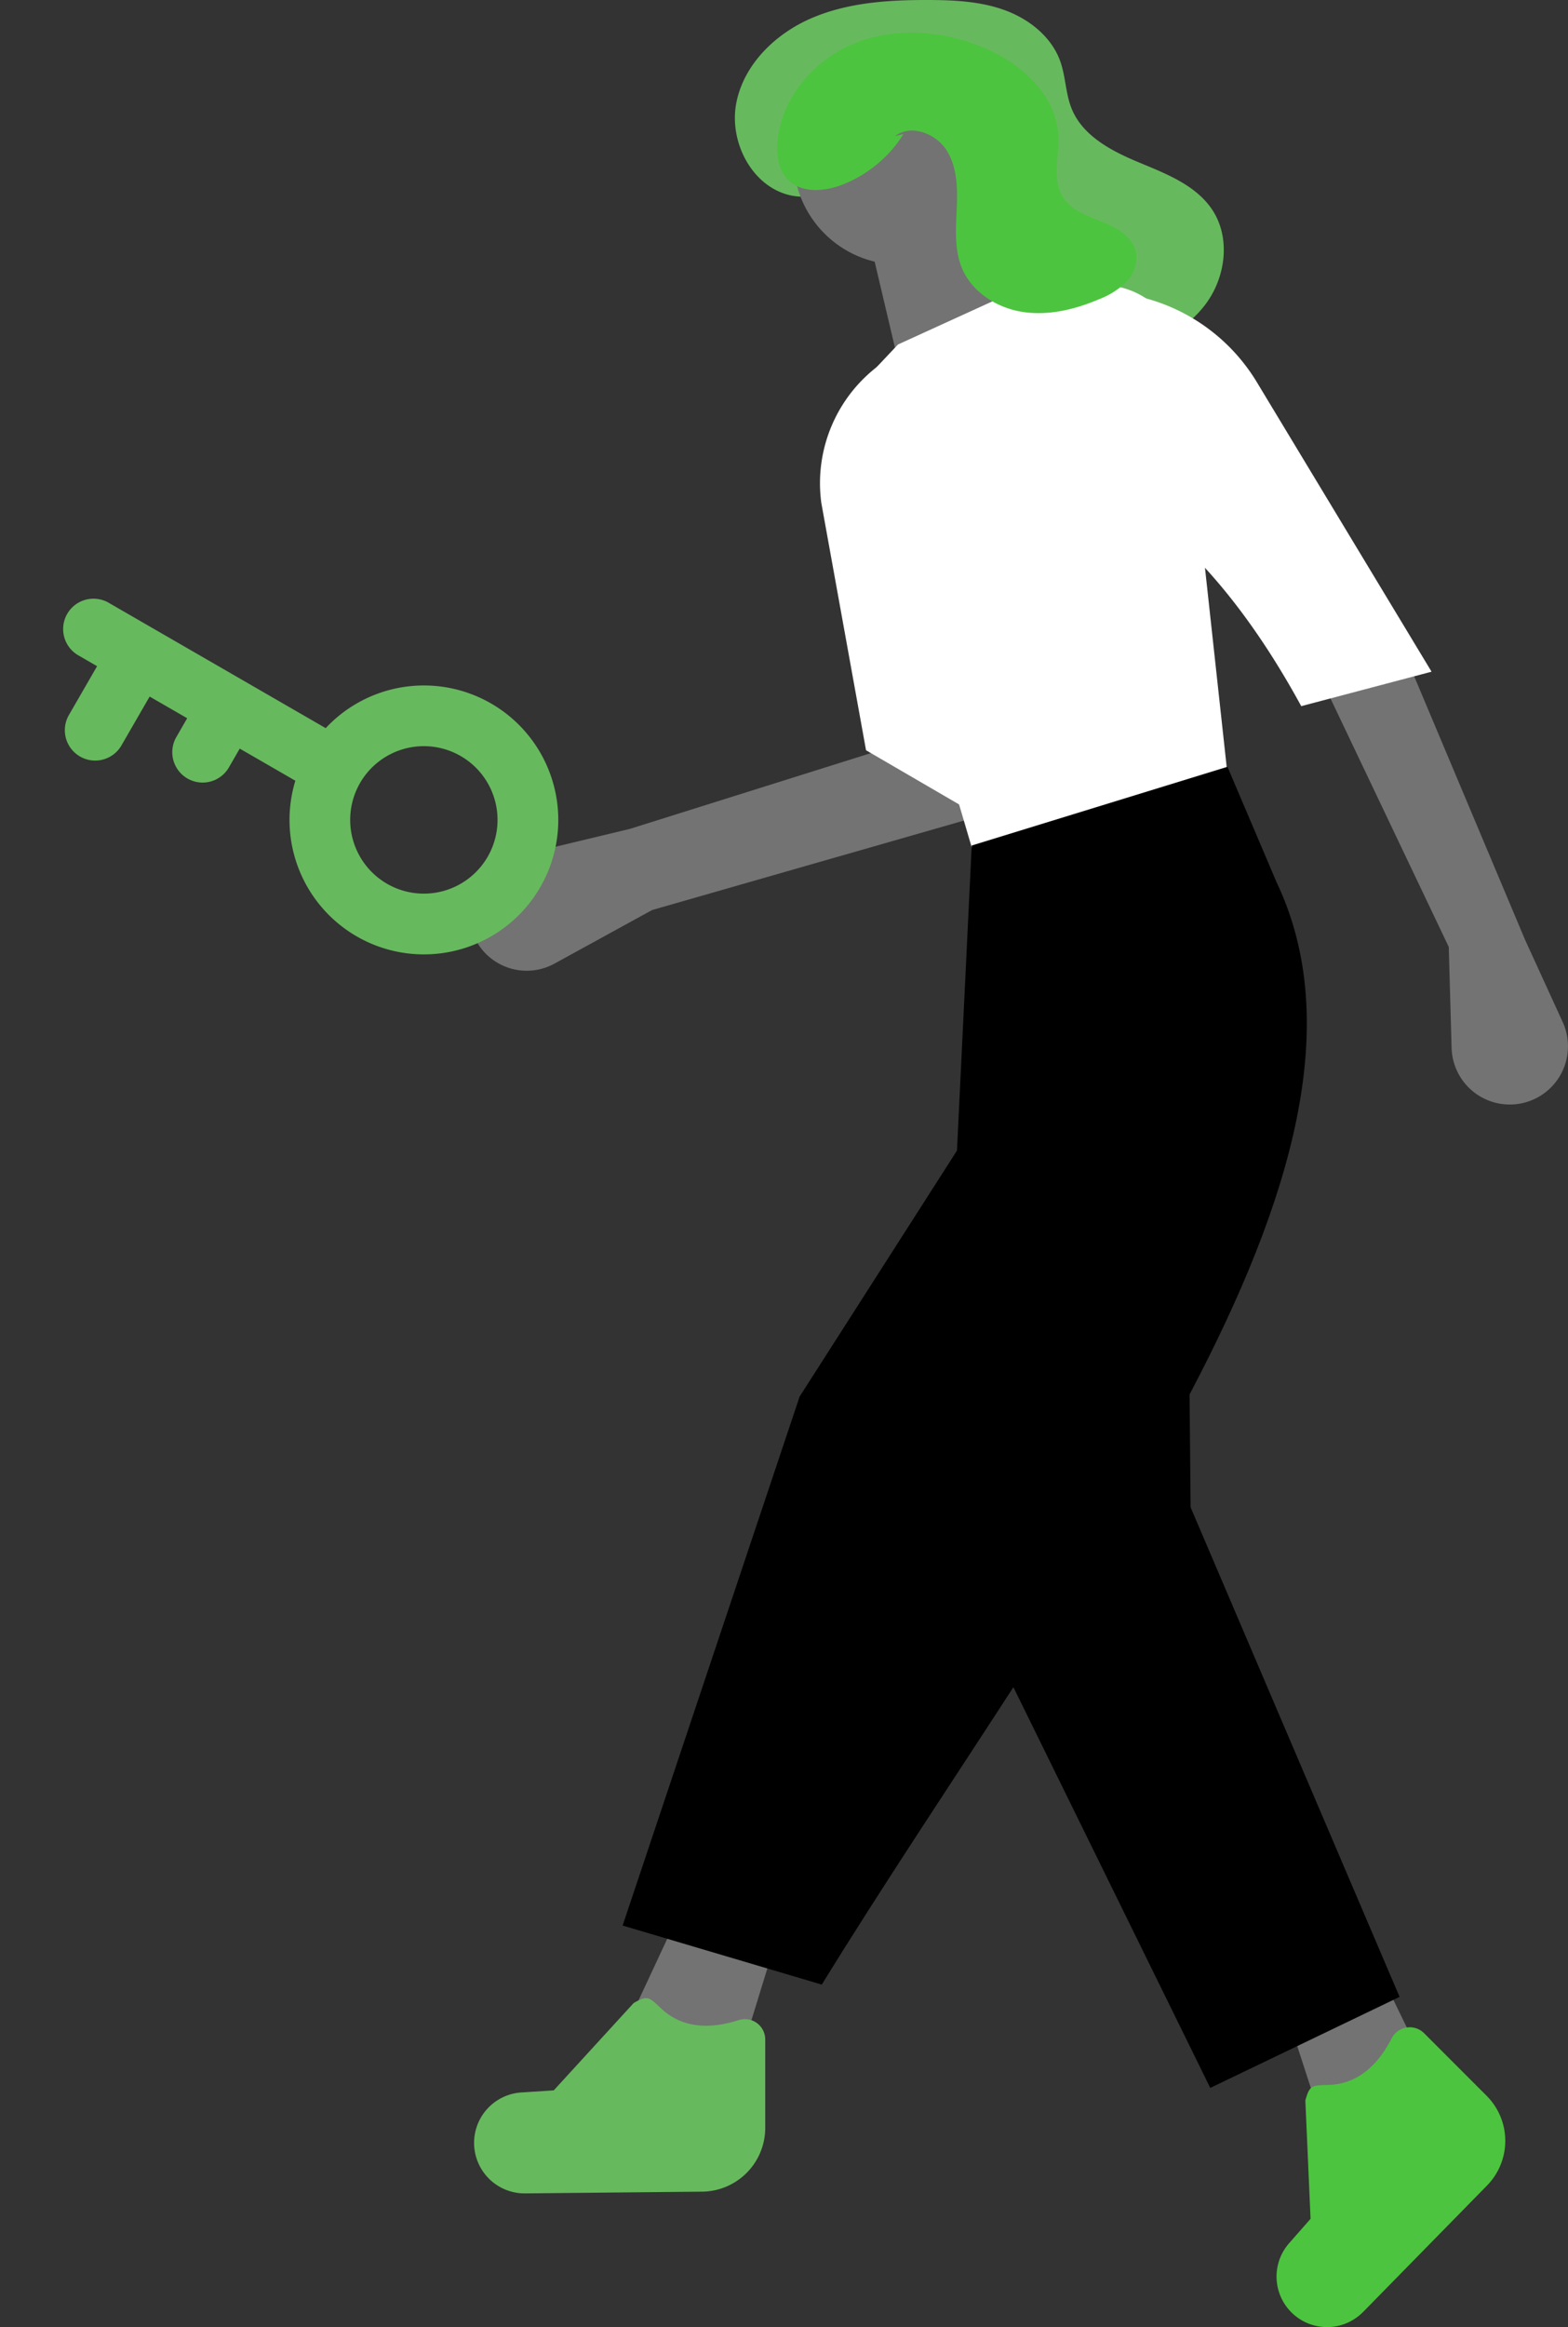 <svg xmlns="http://www.w3.org/2000/svg" width="277.763" height="412" viewBox="0 0 277.763 412">
  <rect x="0" y="0" width="277.763" height="412" fill="#333333" stroke="none"/>
  <g id="Illustration" transform="translate(24.158)">
    <path id="Path_FILL:STYLE1_BRAND_" data-name="Path [FILL:STYLE1/BRAND]" d="M672.619,252.119a17.87,17.87,0,0,1-12.285-3.259,33.7,33.7,0,0,1-8.81-9.45,61.233,61.233,0,0,1-8.622-20.034,11.744,11.744,0,0,1-11.443,3.981c-6.816-1.53-10.9-9.483-9.575-16.342s6.956-12.3,13.377-15.048,13.577-3.207,20.563-3.192c4.607.01,9.3.225,13.628,1.805s8.291,4.729,9.829,9.071c.964,2.723.932,5.736,2.028,8.408,1.989,4.851,7.149,7.5,11.992,9.51s10.107,4.051,12.963,8.448c3.225,4.965,2.294,11.9-1.26,16.631s-9.261,7.482-15.07,8.63-11.792.864-17.706.576" transform="translate(-515.612 -188.775)" fill="#67b95e"/>
    <path id="Path_FILL:STYLE1_TEXT_" data-name="Path [FILL:STYLE1/TEXT]" d="M420.438,428.775l19.085-8.276-10.356-21.314-15.413,9.02Z" transform="translate(-210.564 -53.502)" fill="#737373"/>
    <path id="Path_FILL:STYLE1_foreground_" data-name="Path [FILL:STYLE1/foreground]" d="M419.742,300.409,438.175,337.9,470.7,404.073l33.538-16.116L467.219,301.28l-.1-10.911-.331-33.952Z" transform="translate(-280.468 -34.423)"/>
    <path id="Path_FILL:STYLE1_TEXT_2" data-name="Path [FILL:STYLE1/TEXT]" d="M546.937,410.754l19.6,6.969,6.969-22.649-17.422-3.919Z" transform="translate(-459.931 -52.429)" fill="#737373"/>
    <path id="Path_FILL:STYLE1_TEXT_3" data-name="Path [FILL:STYLE1/TEXT]" d="M702.583,370.373l59.236-16.987L744.4,341.626,698.663,356l-20.68,4.963a10.219,10.219,0,0,0-6.938,14.123h0a10.22,10.22,0,0,0,14.237,4.775Z" transform="translate(-611.221 -209.257)" fill="#737373"/>
    <path id="Path_FILL:STYLE1_BACKGROUND_" data-name="Path [FILL:STYLE1/BACKGROUND]" d="M674.974,331.58l23.956,13.938c2.114-17.431-8.308-48.459-21.342-82.321h0a26.048,26.048,0,0,0-10.534,24.6Z" transform="translate(-545.718 -198.751)" fill="#fff"/>
    <path id="Path_FILL:STYLE1_TEXT_4" data-name="Path [FILL:STYLE1/TEXT]" d="M573.031,374.487l.5,17.879a10.311,10.311,0,0,0,12.974,9.669h0a10.311,10.311,0,0,0,6.708-14.25l-6.683-14.6-20.907-49.654-14.374,5.227Z" transform="translate(-340.547 -206.837)" fill="#737373"/>
    <ellipse id="Path_FILL:STYLE1_TEXT_5" data-name="Path [FILL:STYLE1/TEXT]" cx="18.729" cy="18.729" rx="18.729" ry="18.729" transform="translate(116.407 9.378)" fill="#737373"/>
    <path id="Path_FILL:STYLE1_TEXT_6" data-name="Path [FILL:STYLE1/TEXT]" d="M503.565,72.567l21.778-10.454L514.454,37.722,496.16,41.207Z" transform="translate(-367.776 -5.041)" fill="#737373"/>
    <path id="Path_FILL:STYLE1_BACKGROUND_2" data-name="Path [FILL:STYLE1/BACKGROUND]" d="M642.087,352.5l44.427-10.889-8.921-81.778a14.386,14.386,0,0,0-15.6-12.766L647.314,248.4l-20.036,9.147-7.4,7.84,2.259,9.662c-2.106,19.9-.483,37.169,11.088,47.417Z" transform="translate(-492.36 -196.557)" fill="#fff"/>
    <path id="Path_FILL:STYLE1_BACKGROUND_3" data-name="Path [FILL:STYLE1/BACKGROUND]" d="M618.787,321.764l23.085-6.1-30.949-51.26a33.107,33.107,0,0,0-31.772-15.817h0l11.76,38.765C601.785,295.56,610.92,307.353,618.787,321.764Z" transform="translate(-412.437 -196.744)" fill="#fff"/>
    <path id="Path_FILL:STYLE1_foreground_2" data-name="Path [FILL:STYLE1/foreground]" d="M604.657,550.8l35.28,10.453c42.96-69.744,104.477-144.906,80.579-195.131L711.8,345.648l-45.3,13.938-2.613,54.01-27.876,43.556Z" transform="translate(-518.521 -209.895)"/>
    <path id="Path_FILL:STYLE1_brand_2" data-name="Path [FILL:STYLE1/brand]" d="M724.389,631.848l31.354-.308a11.294,11.294,0,0,0,11.22-11.294v-15.63a3.6,3.6,0,0,0-4.67-3.456c-5.663,1.816-10.3,1.211-13.8-2.08-2.1-1.973-2.341-2.369-4.836-.934L729.5,613.608l-5.741.37a8.944,8.944,0,0,0-8.343,8.256h0a8.944,8.944,0,0,0,8.969,9.613Z" transform="translate(-655.565 -243.523)" fill="#67b95e"/>
    <path id="Path_FILL:STYLE1_brand_3" data-name="Path [FILL:STYLE1/brand]" d="M579.384,653.664l21.953-22.388a11.294,11.294,0,0,0-.052-15.919L590.232,604.3a3.6,3.6,0,0,0-5.746.858c-2.721,5.289-6.427,8.14-11.227,8.285-2.877.087-3.331-.02-4.08,2.759l.924,20.943-3.8,4.321a8.944,8.944,0,0,0-.061,11.738h0a8.944,8.944,0,0,0,13.139.455Z" transform="translate(-362.101 -244.319)" fill="#4dc43f"/>
    <path id="Path_FILL:STYLE1_BRAND_4" data-name="Path [FILL:STYLE1/BRAND]" d="M661.865,213.4A22.423,22.423,0,0,1,651,222.373c-3.182,1.225-7.219,1.53-9.607-.9-1.73-1.763-2.075-4.476-1.829-6.933.766-7.671,6.532-14.351,13.685-17.225s15.412-2.246,22.551.664c6.736,2.746,13.133,8.37,13.495,15.635.186,3.723-1.162,7.822.836,10.969,1.505,2.37,4.412,3.333,7.016,4.382s5.4,2.705,5.933,5.462a6.111,6.111,0,0,1-1.793,5.21,14.146,14.146,0,0,1-4.816,3.02c-4.247,1.808-8.921,2.935-13.483,2.236s-8.974-3.477-10.759-7.733c-1.375-3.278-1.093-6.976-.935-10.527s.111-7.332-1.785-10.339-6.3-4.69-9.131-2.543" transform="translate(-525.974 -189.666)" fill="#4dc43f"/>
    <path id="Path_FILL:STYLE1_foreground_3" data-name="Path [FILL:STYLE1/foreground]" d="M543.875,436.93h44.4a23.805,23.805,0,1,1,0,10.751H576.9v3.84a5.375,5.375,0,0,1-10.751,0v-3.84h-7.679v9.983a5.375,5.375,0,0,1-10.751,0V447.68h-3.839a5.375,5.375,0,1,1,0-10.751Zm67.576,18.43A13.054,13.054,0,1,0,598.4,442.305,13.069,13.069,0,0,0,611.451,455.359Z" transform="translate(-257.458 -543.618) rotate(30)" fill="#67b95e"/>
  </g>
</svg>
